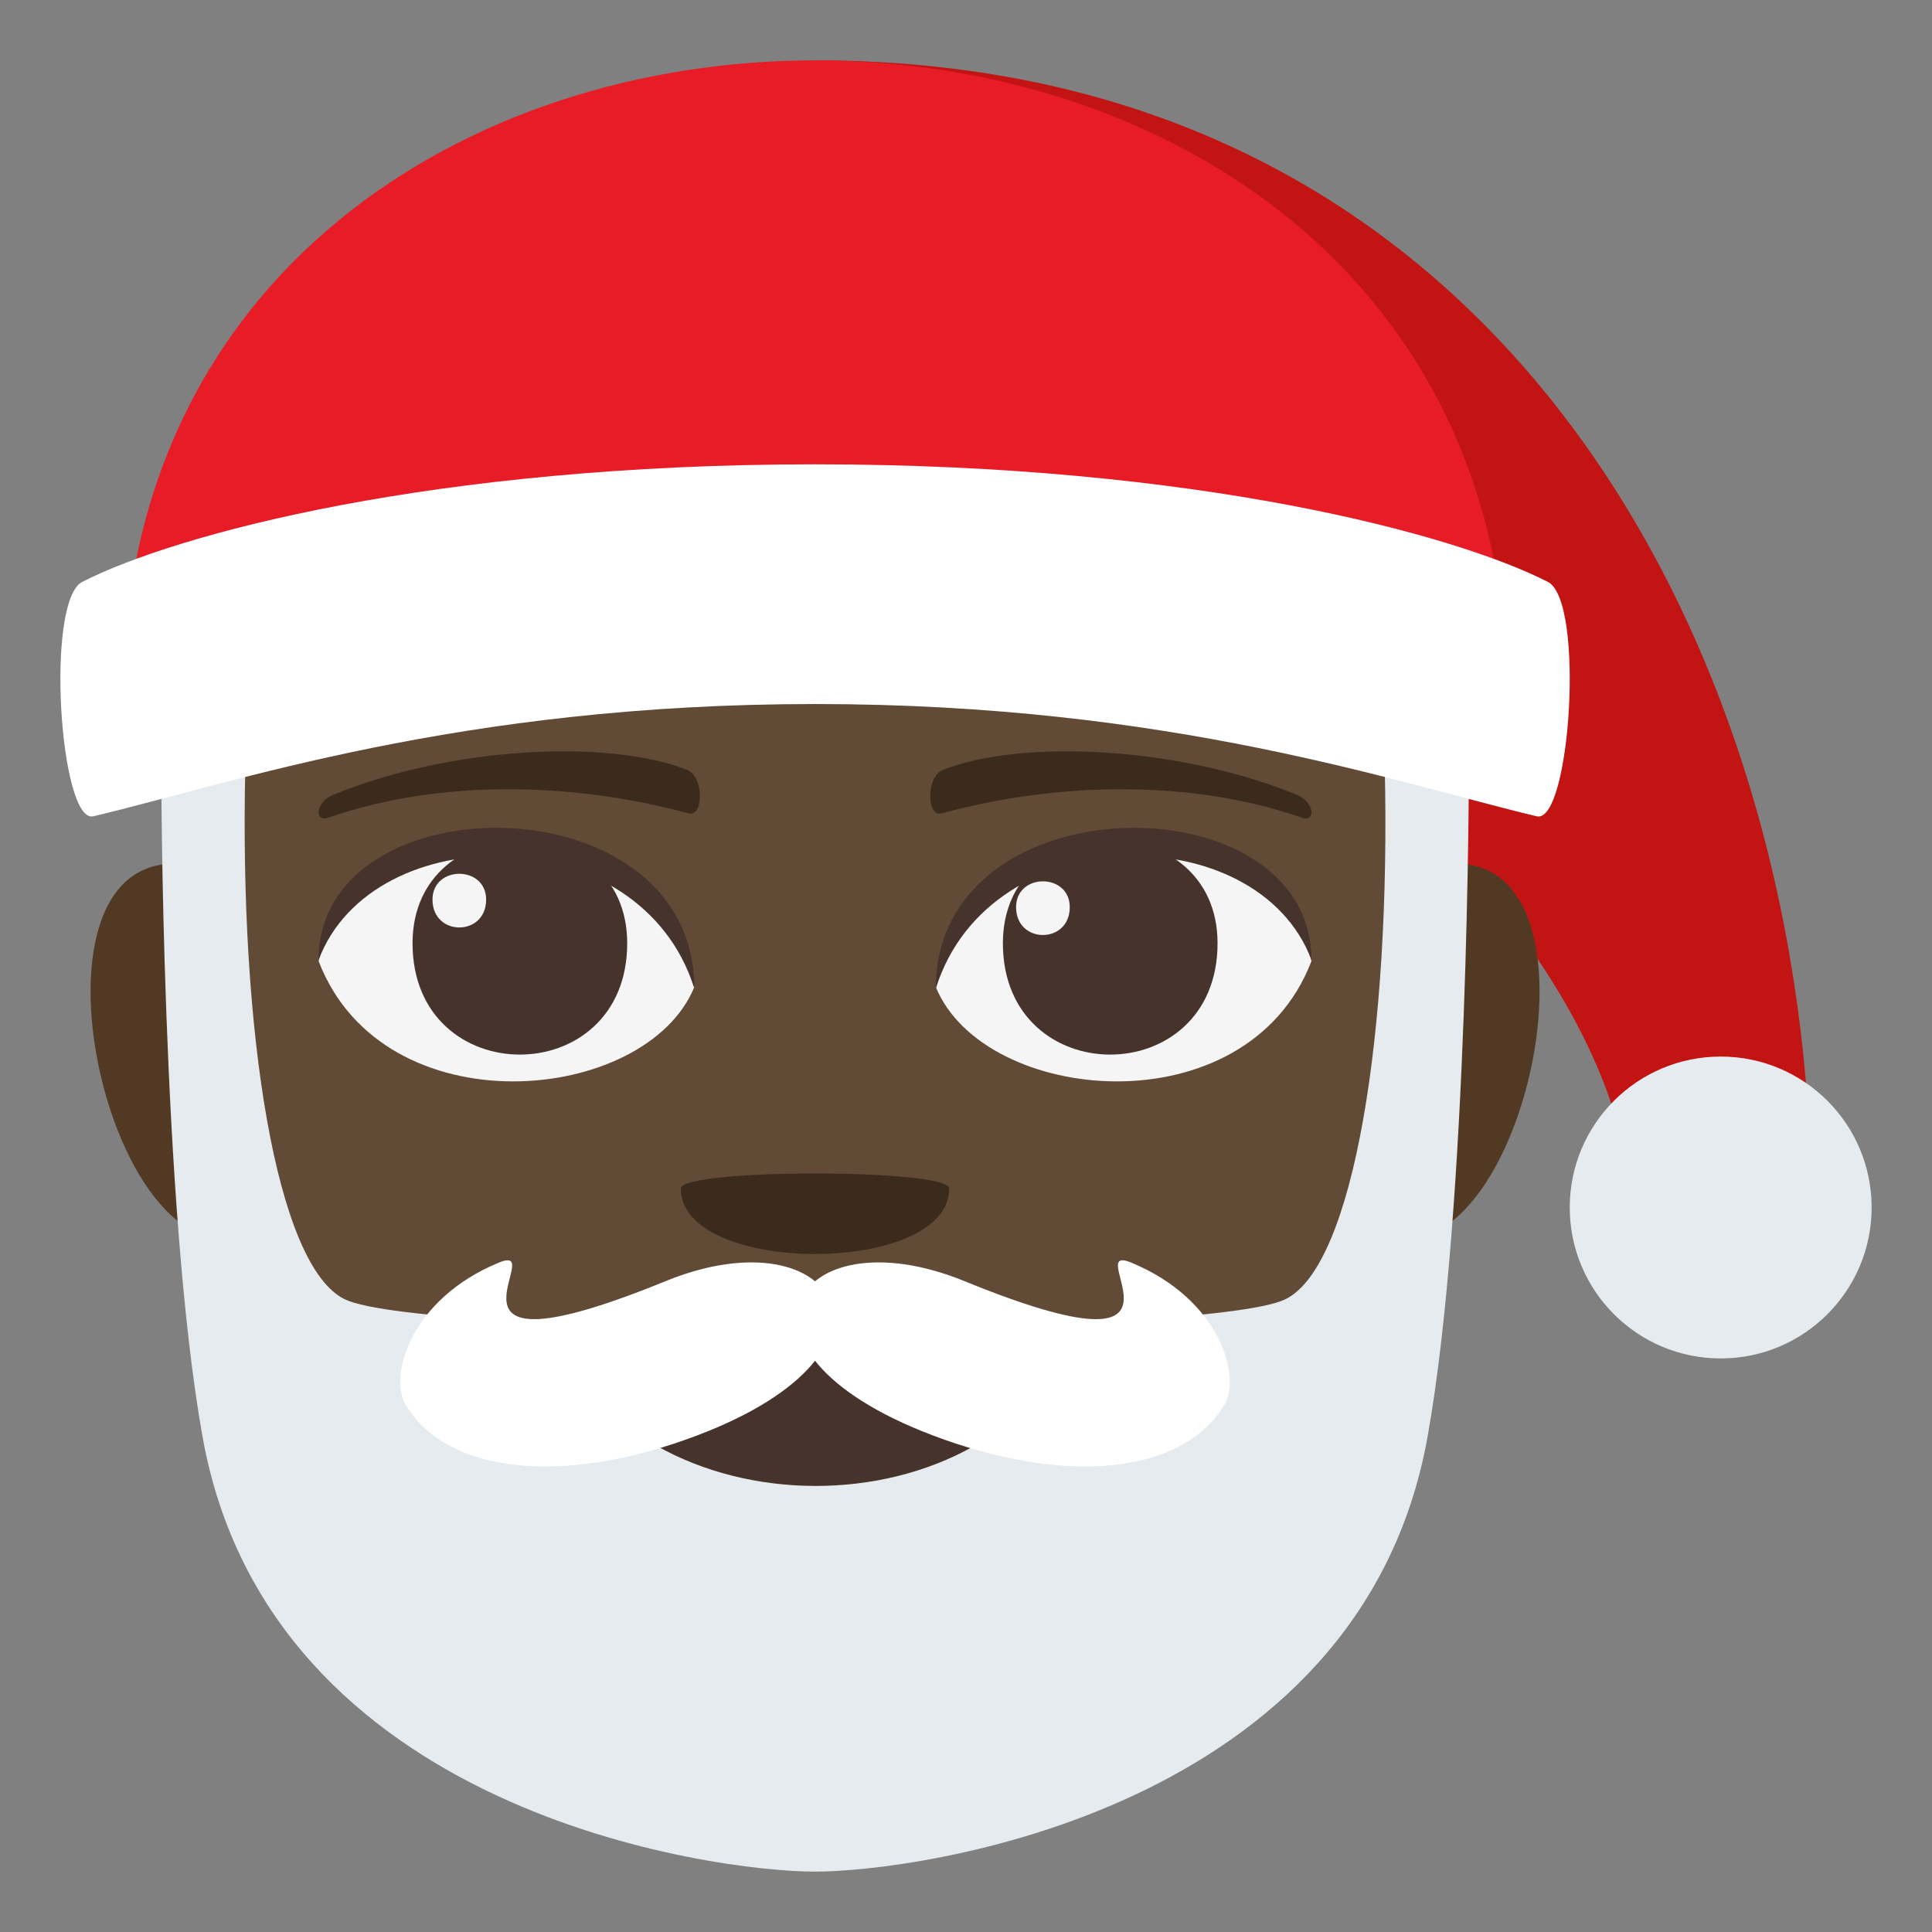 <?xml version="1.0" encoding="utf-8"?>
<!-- Generator: Adobe Illustrator 15.0.0, SVG Export Plug-In . SVG Version: 6.00 Build 0)  -->
<!DOCTYPE svg PUBLIC "-//W3C//DTD SVG 1.1//EN" "http://www.w3.org/Graphics/SVG/1.1/DTD/svg11.dtd">
<svg version="1.1" id="Layer_1" xmlns="http://www.w3.org/2000/svg" xmlns:xlink="http://www.w3.org/1999/xlink" x="0px" y="0px"
	 width="64px" height="64px" viewBox="0 0 64 64" enable-background="new 0 0 64 64" xml:space="preserve">
<rect x="0" y="0" width="64" height="64" fill="#808080" stroke="none"/>
<path fill="#C21413" d="M27,2l10,19.734C44.76,22.615,54,33,54,40h6C60,22.334,50.336,2,27,2z"/>
<path fill="#523924" d="M9.238,40.191c2.4-2.234,0.223-11.002-2.873-11.529C-0.248,27.535,4.061,45.012,9.238,40.191z"/>
<path fill="#523924" d="M44.761,40.191c-2.4-2.234-0.222-11.002,2.874-11.529C54.247,27.535,49.94,45.01,44.761,40.191z"/>
<path fill="#614A36" d="M47,30.469c0-18.375-7.854-12.379-20-12.379c-12.143,0-20-5.996-20,12.379c0,0,0.045,5.193,1.338,12.018
	C10.052,51.516,19.666,58.043,27,58.043c7.335,0,16.95-6.527,18.662-15.557C46.957,35.66,47,30.469,47,30.469z"/>
<path fill="#F5F5F5" d="M43.443,31.84C41.303,37.416,32.596,36.598,31,32.697C32.211,26.432,42.267,25.895,43.443,31.84z"/>
<path fill="#45332C" d="M33.222,31.246c0,4.918,7.111,4.918,7.111,0C40.333,26.682,33.222,26.682,33.222,31.246z"/>
<path fill="#45332C" d="M43.443,31.799c0-5.984-12.443-5.984-12.443,0.947C32.777,27.059,41.666,27.059,43.443,31.799z"/>
<path fill="#F5F5F5" d="M10.555,31.84c2.143,5.576,10.85,4.758,12.445,0.857C21.788,26.432,11.734,25.895,10.555,31.84z"/>
<path fill="#45332C" d="M20.777,31.246c0,4.918-7.111,4.918-7.111,0C13.666,26.682,20.777,26.682,20.777,31.246z"/>
<path fill="#45332C" d="M10.555,31.799c0-5.984,12.445-5.984,12.445,0.945C21.224,27.059,12.333,27.059,10.555,31.799z"/>
<path fill="#F5F5F5" d="M33.659,30.051c0,1.23,1.778,1.23,1.778,0C35.438,28.91,33.659,28.91,33.659,30.051z"/>
<path fill="#F5F5F5" d="M16.104,29.801c0,1.23-1.777,1.23-1.777,0C14.326,28.66,16.104,28.66,16.104,29.801z"/>
<path fill="#3B2B1C" d="M42.97,26.334c-3.819-1.574-9.048-1.879-11.731-0.832c-0.567,0.223-0.55,1.578-0.049,1.443
	c3.849-1.049,8.279-1.131,11.924,0.139C43.603,27.254,43.544,26.57,42.97,26.334z"/>
<path fill="#3B2B1C" d="M11.029,26.334c3.82-1.574,9.047-1.879,11.732-0.832c0.566,0.223,0.549,1.578,0.048,1.443
	c-3.849-1.049-8.28-1.131-11.923,0.139C10.396,27.254,10.455,26.57,11.029,26.334z"/>
<circle fill="#E6EBEF" cx="57" cy="40" r="5"/>
<path fill="#E81C27" d="M4.063,23.172h45.872C49.936-5.057,4.063-5.057,4.063,23.172z"/>
<path fill="#E6EBEF" d="M45.871,25.406c0.205,8.717-1.008,16.539-3.299,17.637c-2.664,1.275-28.481,1.275-31.146,0
	c-2.29-1.098-3.503-8.92-3.299-17.637H5.342c0,0,0,14.539,1.368,22.191C8.936,60.037,23.618,62,27,62s18.063-1.963,20.289-14.402
	c1.369-7.652,1.369-22.191,1.369-22.191H45.871z"/>
<path fill="#45332C" d="M18.179,43.932c2.879,7.023,14.755,7.088,17.642,0H18.179z"/>
<path fill="#FFFFFF" d="M51.277,19.277C48.205,17.705,39.668,15.381,27,15.381S5.794,17.705,2.723,19.277
	c-1.233,0.633-0.74,8.027,0.37,7.764C7.675,25.955,15.18,23.322,27,23.322c11.818,0,19.324,2.633,23.906,3.719
	C52.018,27.305,52.51,19.91,51.277,19.277z"/>
<path fill="#3B2B1C" d="M31.443,39.371c0,2.893-8.889,2.893-8.889,0C22.555,38.707,31.443,38.707,31.443,39.371z"/>
<path fill="#FFFFFF" d="M22.049,42.439c-8.43,3.441-3.771-1.336-5.52-0.615c-2.938,1.209-3.652,3.754-3.098,4.697
	c1.271,2.178,4.896,2.729,9.303,1.162C30.633,44.875,27.755,40.113,22.049,42.439z"/>
<path fill="#FFFFFF" d="M37.469,41.824c-1.748-0.721,2.91,4.057-5.52,0.615c-5.706-2.326-8.584,2.436-0.686,5.244
	c4.407,1.566,8.031,1.016,9.303-1.162C41.121,45.578,40.406,43.033,37.469,41.824z"/>
</svg>
